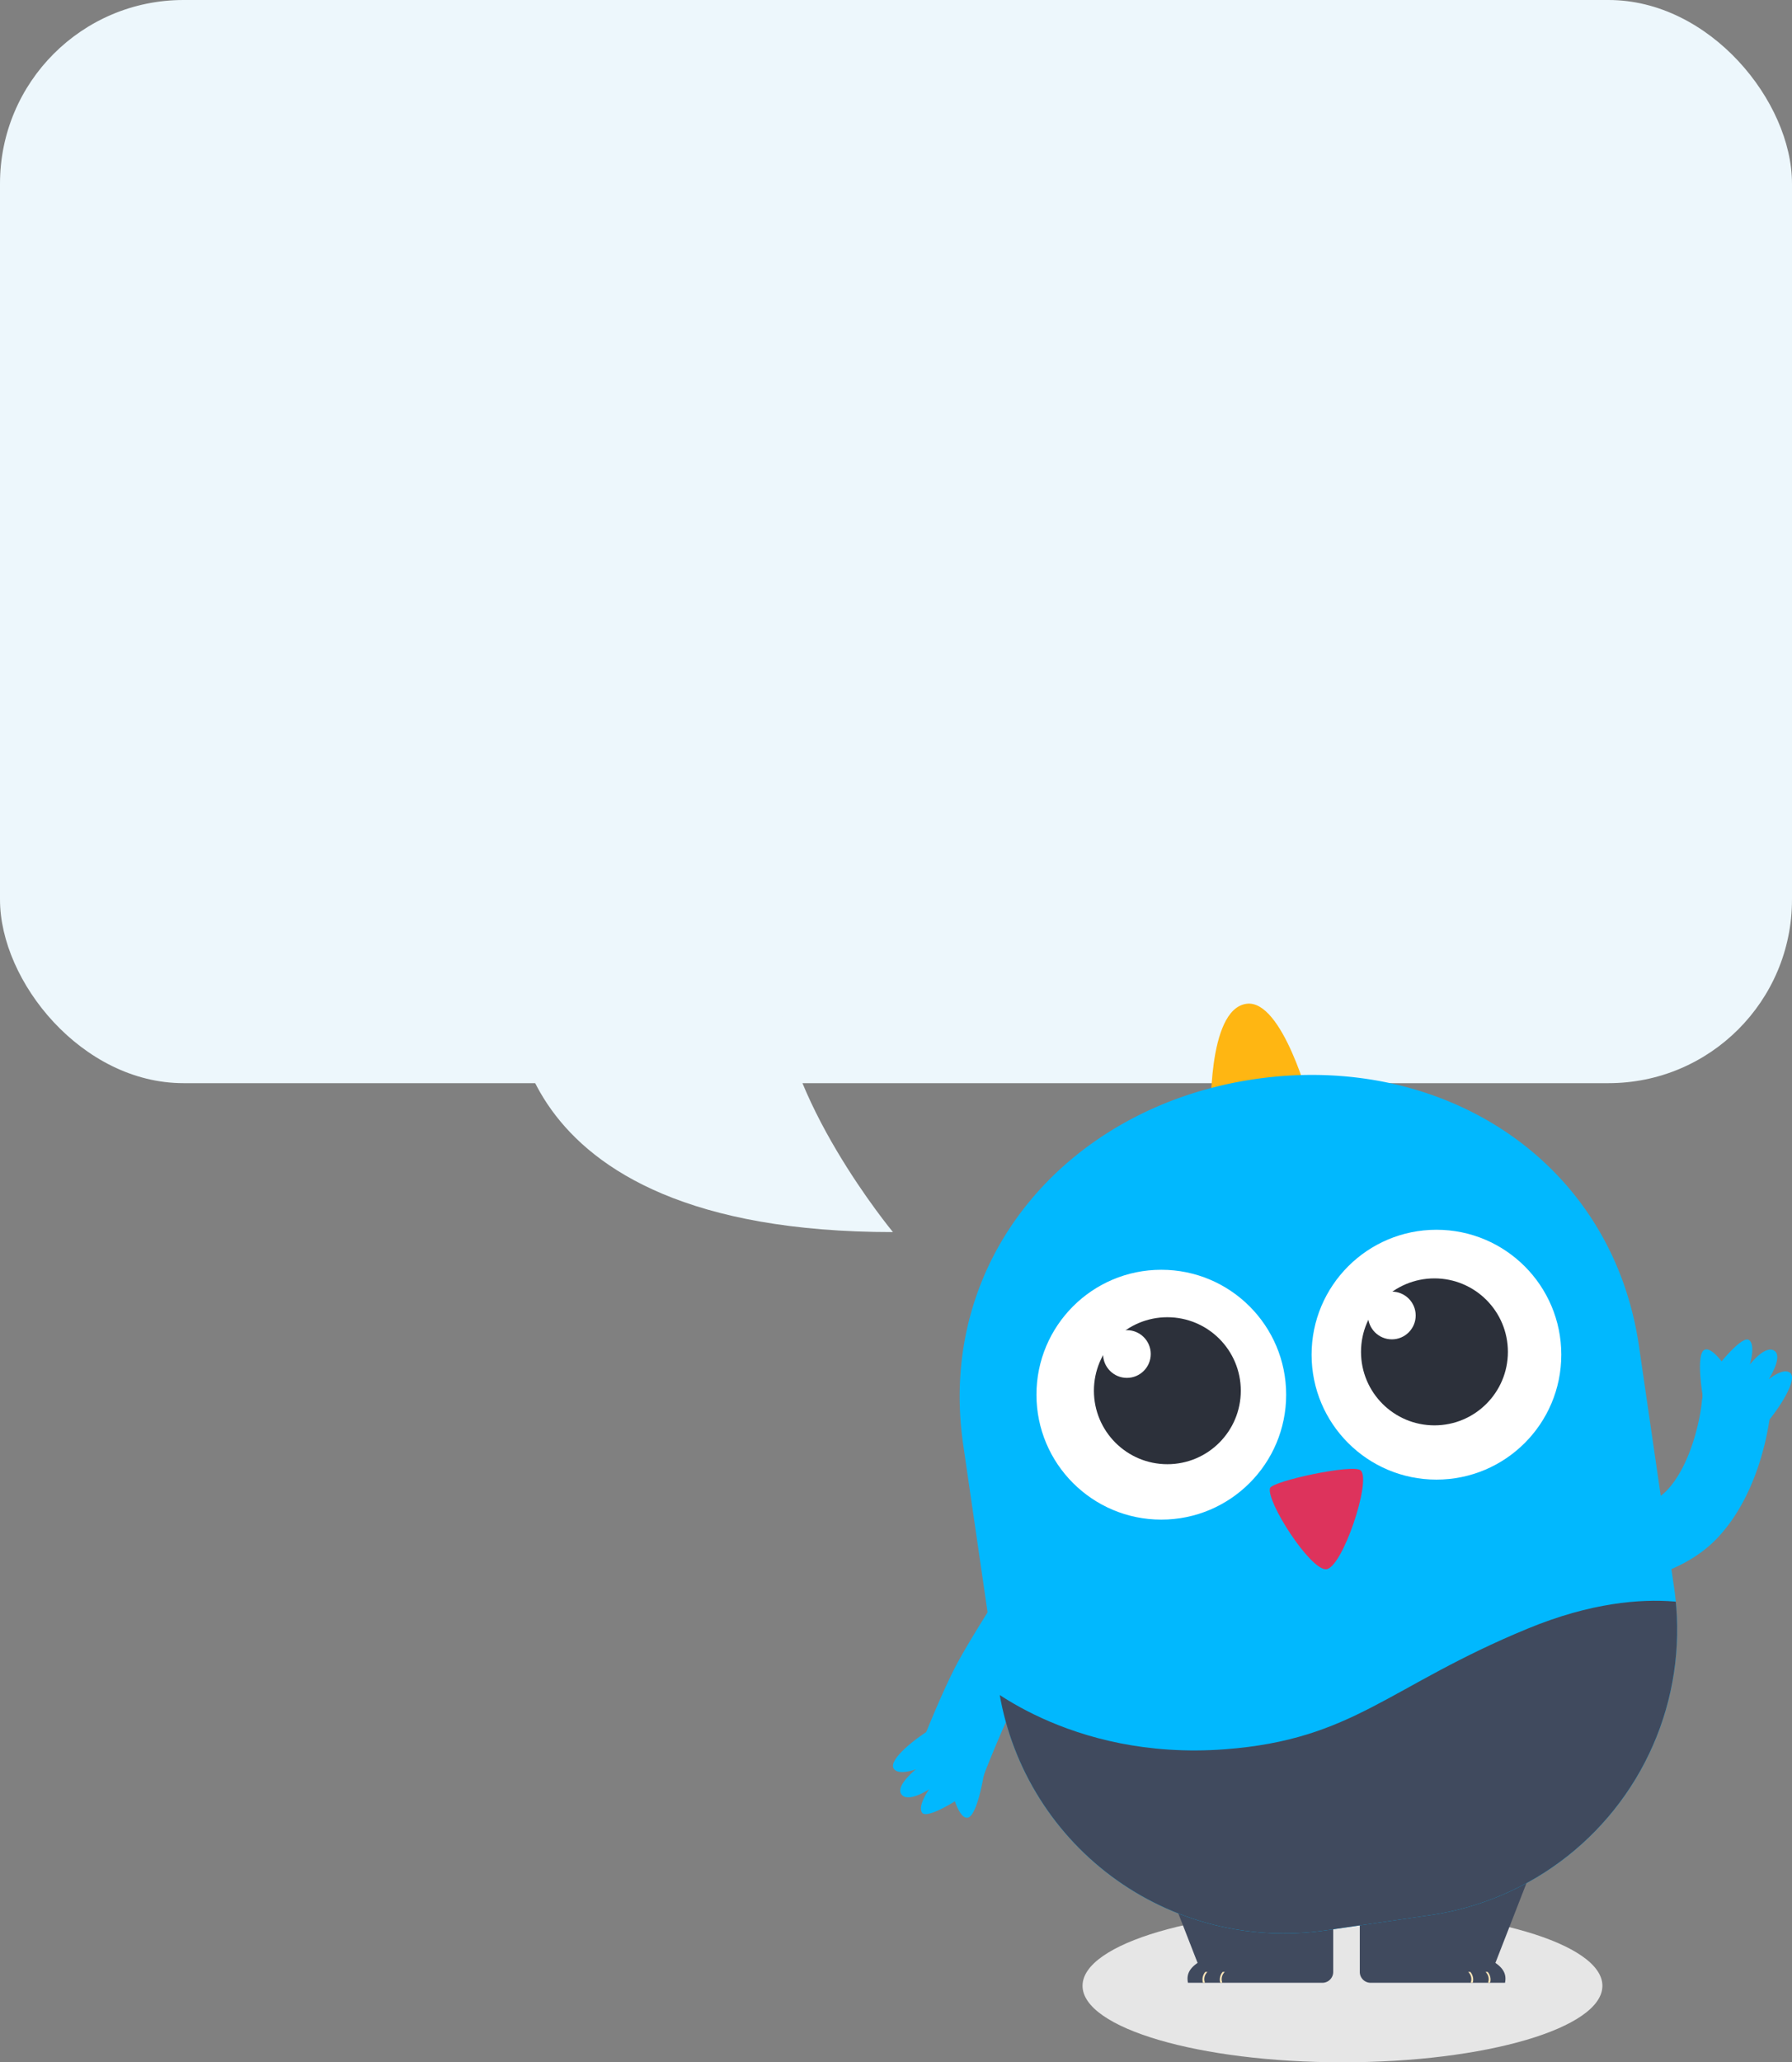 <svg xmlns="http://www.w3.org/2000/svg" width="293" height="337" viewBox="0 0 293 337">
    <rect x="0" y="0" width="293" height="337" fill="#808080" stroke="none"/>
    <defs>
        <clipPath id="clip-path">
            <path id="SVGID" fill="none" d="M629.413 757.022l-17.132 2.489a47.17 47.17 0 0 1-53.47-39.874l-5.746-39.507c-4.435-30.5 17.215-55.3 47.729-59.737 30.514-4.433 58.336 13.189 62.772 43.684l5.746 39.507a47.151 47.151 0 0 1-39.899 53.438z" transform="translate(-552.487 -619.715)"/>
        </clipPath>
        <style>
            .cls-2{fill:#edf7fc}.cls-4{fill:#01b8fe}.cls-5{fill:#404a5e}.cls-6{fill:#fbe6b9}.cls-9{fill:#fff}.cls-10{fill:#2c303a}
        </style>
    </defs>
    <g id="그룹_4408" transform="translate(-917 -333)">
        <rect id="사각형_489" width="293" height="177" class="cls-2" rx="30" transform="translate(917 333)"/>
        <path id="패스_1789" d="M-316.977 1262.743s-4.424 40 61.939 40c0 0-18.434-22.222-18.434-40z" class="cls-2" transform="translate(1318.039 -768.409)"/>
        <g id="그룹_2365" transform="translate(4 -3)">
            <g id="그룹_2364">
                <ellipse id="타원_218" cx="42.5" cy="12.5" fill="#e6e6e6" rx="42.5" ry="12.5" transform="translate(1090 648)"/>
            </g>
            <g id="기본" transform="translate(531.134 -93.416)">
                <g id="그룹_1592" transform="translate(527.866 684.06)">
                    <g id="그룹_1591" transform="translate(0 26.766)">
                        <path id="패스_1790" d="M535.058 859.073c-3.72 2.148-7.942 5.646-7.079 7.043.756 1.225 3.64.127 3.64.127s-3.28 2.619-2.418 4.016c1.015 1.644 4.582-.751 4.582-.751s-1.954 2.729-1.149 3.833 5.829-2 8.429-3.9c5.149-3.757-1.018-13.248-6.005-10.368z" class="cls-4" transform="translate(-527.866 -858.537)"/>
                        <path id="패스_1791" d="M554.524 877.855s-1.093 7-2.733 7.067-2.754-5.318-2.754-5.318z" class="cls-4" transform="translate(-539.657 -869.296)"/>
                    </g>
                    <path id="패스_1792" d="M542.856 836.559a5.675 5.675 0 0 1-5.28-7.74c.148-.378 3.652-9.307 6.2-13.917 2.943-5.334 8.532-13.855 8.768-14.215a5.671 5.671 0 0 1 9.482 6.226c-.055.085-5.587 8.519-8.319 13.47-1.813 3.285-4.631 10.189-5.565 12.572a5.673 5.673 0 0 1-5.286 3.604z" class="cls-4" transform="translate(-533.056 -798.128)"/>
                </g>
                <g id="그룹_1594" transform="translate(642.313 648.305)">
                    <g id="그룹_1593" transform="translate(17.506)">
                        <path id="패스_1793" d="M836.46 731.758c2.837-3.226 5.718-7.89 4.454-8.937-1.109-.919-3.489 1.044-3.489 1.044s2.27-3.531 1.006-4.579c-1.487-1.233-4.1 2.178-4.1 2.178s.979-3.211-.137-4-4.883 3.759-6.74 6.389c-3.676 5.209 5.203 12.23 9.006 7.905z" class="cls-4" transform="translate(-826.173 -717.376)"/>
                        <path id="패스_1794" d="M826.11 728.641s-1.2-6.98.329-7.57 4.31 4.157 4.31 4.157z" class="cls-4" transform="translate(-825.661 -719.405)"/>
                    </g>
                    <path id="패스_1795" d="M791.815 763.15a5.672 5.672 0 0 1-.85-11.278c1.315-.212 5.184-1.265 7.345-3.58 3.942-4.224 5.411-11.822 5.644-14.393a5.671 5.671 0 0 1 11.3.976c-.113 1.338-1.323 13.3-8.653 21.156-5.259 5.634-13.077 6.928-13.951 7.058a5.746 5.746 0 0 1-.835.061z" class="cls-4" transform="translate(-786.15 -723.7)"/>
                </g>
                <g id="그룹_1595" transform="translate(568.306 726.123)">
                    <path id="패스_1796" d="M648.905 920.4h-21.976c-.214-1.08-.017-2.162 1.571-3.248l-9.369-24.052h31.546v25.521a1.772 1.772 0 0 1-1.772 1.779z" class="cls-5" transform="translate(-619.131 -893.102)"/>
                    <path id="패스_1797" d="M648.55 952.474a1.924 1.924 0 0 1 .4-1.772h.354a1.624 1.624 0 0 0-.409 1.772z" class="cls-6" transform="translate(-635.477 -925.181)"/>
                    <path id="패스_1798" d="M642.15 952.474a1.924 1.924 0 0 1 .4-1.772h.354a1.624 1.624 0 0 0-.409 1.772z" class="cls-6" transform="translate(-631.913 -925.181)"/>
                </g>
                <g id="그룹_1596" transform="translate(604.197 726.123)">
                    <path id="패스_1799" d="M701.9 920.4h21.976c.214-1.08.018-2.162-1.57-3.248l9.368-24.045h-31.543v25.521a1.772 1.772 0 0 0 1.769 1.772z" class="cls-5" transform="translate(-700.131 -893.102)"/>
                    <path id="패스_1800" d="M740.882 952.474a1.924 1.924 0 0 0-.4-1.772h-.355a1.624 1.624 0 0 1 .41 1.772z" class="cls-6" transform="translate(-722.408 -925.181)"/>
                    <path id="패스_1801" d="M747.282 952.474a1.924 1.924 0 0 0-.4-1.772h-.354a1.624 1.624 0 0 1 .41 1.772z" class="cls-6" transform="translate(-725.973 -925.181)"/>
                </g>
                <g id="그룹_1597" transform="translate(579.833 593.416)">
                    <path id="패스_1802" fill="#ffb612" d="M661.466 610.069s-4.565-17.486-10.51-16.622c-6.483.942-5.789 18.787-5.789 18.787z" transform="translate(-645.146 -593.416)"/>
                </g>
                <path id="패스_1803" d="M629.413 757.022l-17.132 2.489a47.17 47.17 0 0 1-53.47-39.874l-5.746-39.507c-4.435-30.5 17.215-55.3 47.729-59.737 30.514-4.433 58.336 13.189 62.772 43.684l5.746 39.507a47.151 47.151 0 0 1-39.899 53.438z" class="cls-4" transform="translate(-13.712 -14.647)"/>
                <g id="그룹_1599" transform="translate(538.775 605.068)">
                    <g id="그룹_1598" clip-path="url(#clip-path)">
                        <path id="패스_1804" d="M681.45 815.829s-11.767-6.037-32.416 2.471c-22.814 9.4-28.367 18.125-49.519 19.723-25.688 1.942-40.46-11.574-40.46-11.574l7.84 53.9L688.27 862.72z" class="cls-5" transform="translate(-556.145 -727.826)"/>
                    </g>
                </g>
                <g id="그룹_1600" transform="translate(551.331 630.37)">
                    <circle id="타원_76" cx="20.414" cy="20.414" r="20.414" class="cls-9" transform="translate(0 6.539)"/>
                    <circle id="타원_77" cx="12.008" cy="12.008" r="12.008" class="cls-10" transform="translate(9.395 14.295)"/>
                    <circle id="타원_78" cx="20.414" cy="20.414" r="20.414" class="cls-9" transform="translate(44.986)"/>
                    <circle id="타원_79" cx="12.008" cy="12.008" r="12.008" class="cls-10" transform="translate(53.066 7.947)"/>
                    <circle id="타원_80" cx="3.899" cy="3.899" r="3.899" class="cls-9" transform="translate(10.889 16.407)"/>
                    <circle id="타원_81" cx="3.899" cy="3.899" r="3.899" class="cls-9" transform="translate(54.209 10.11)"/>
                </g>
                <path id="패스_1805" fill="#dd335c" d="M681.772 765.342c-1.3-1.087-14.5 1.772-14.818 2.911-.617 2.178 6.485 13.255 9.131 13.255s7.532-14.622 5.687-16.166z" transform="translate(-77.437 -95.656)"/>
            </g>
        </g>
    </g>
</svg>
